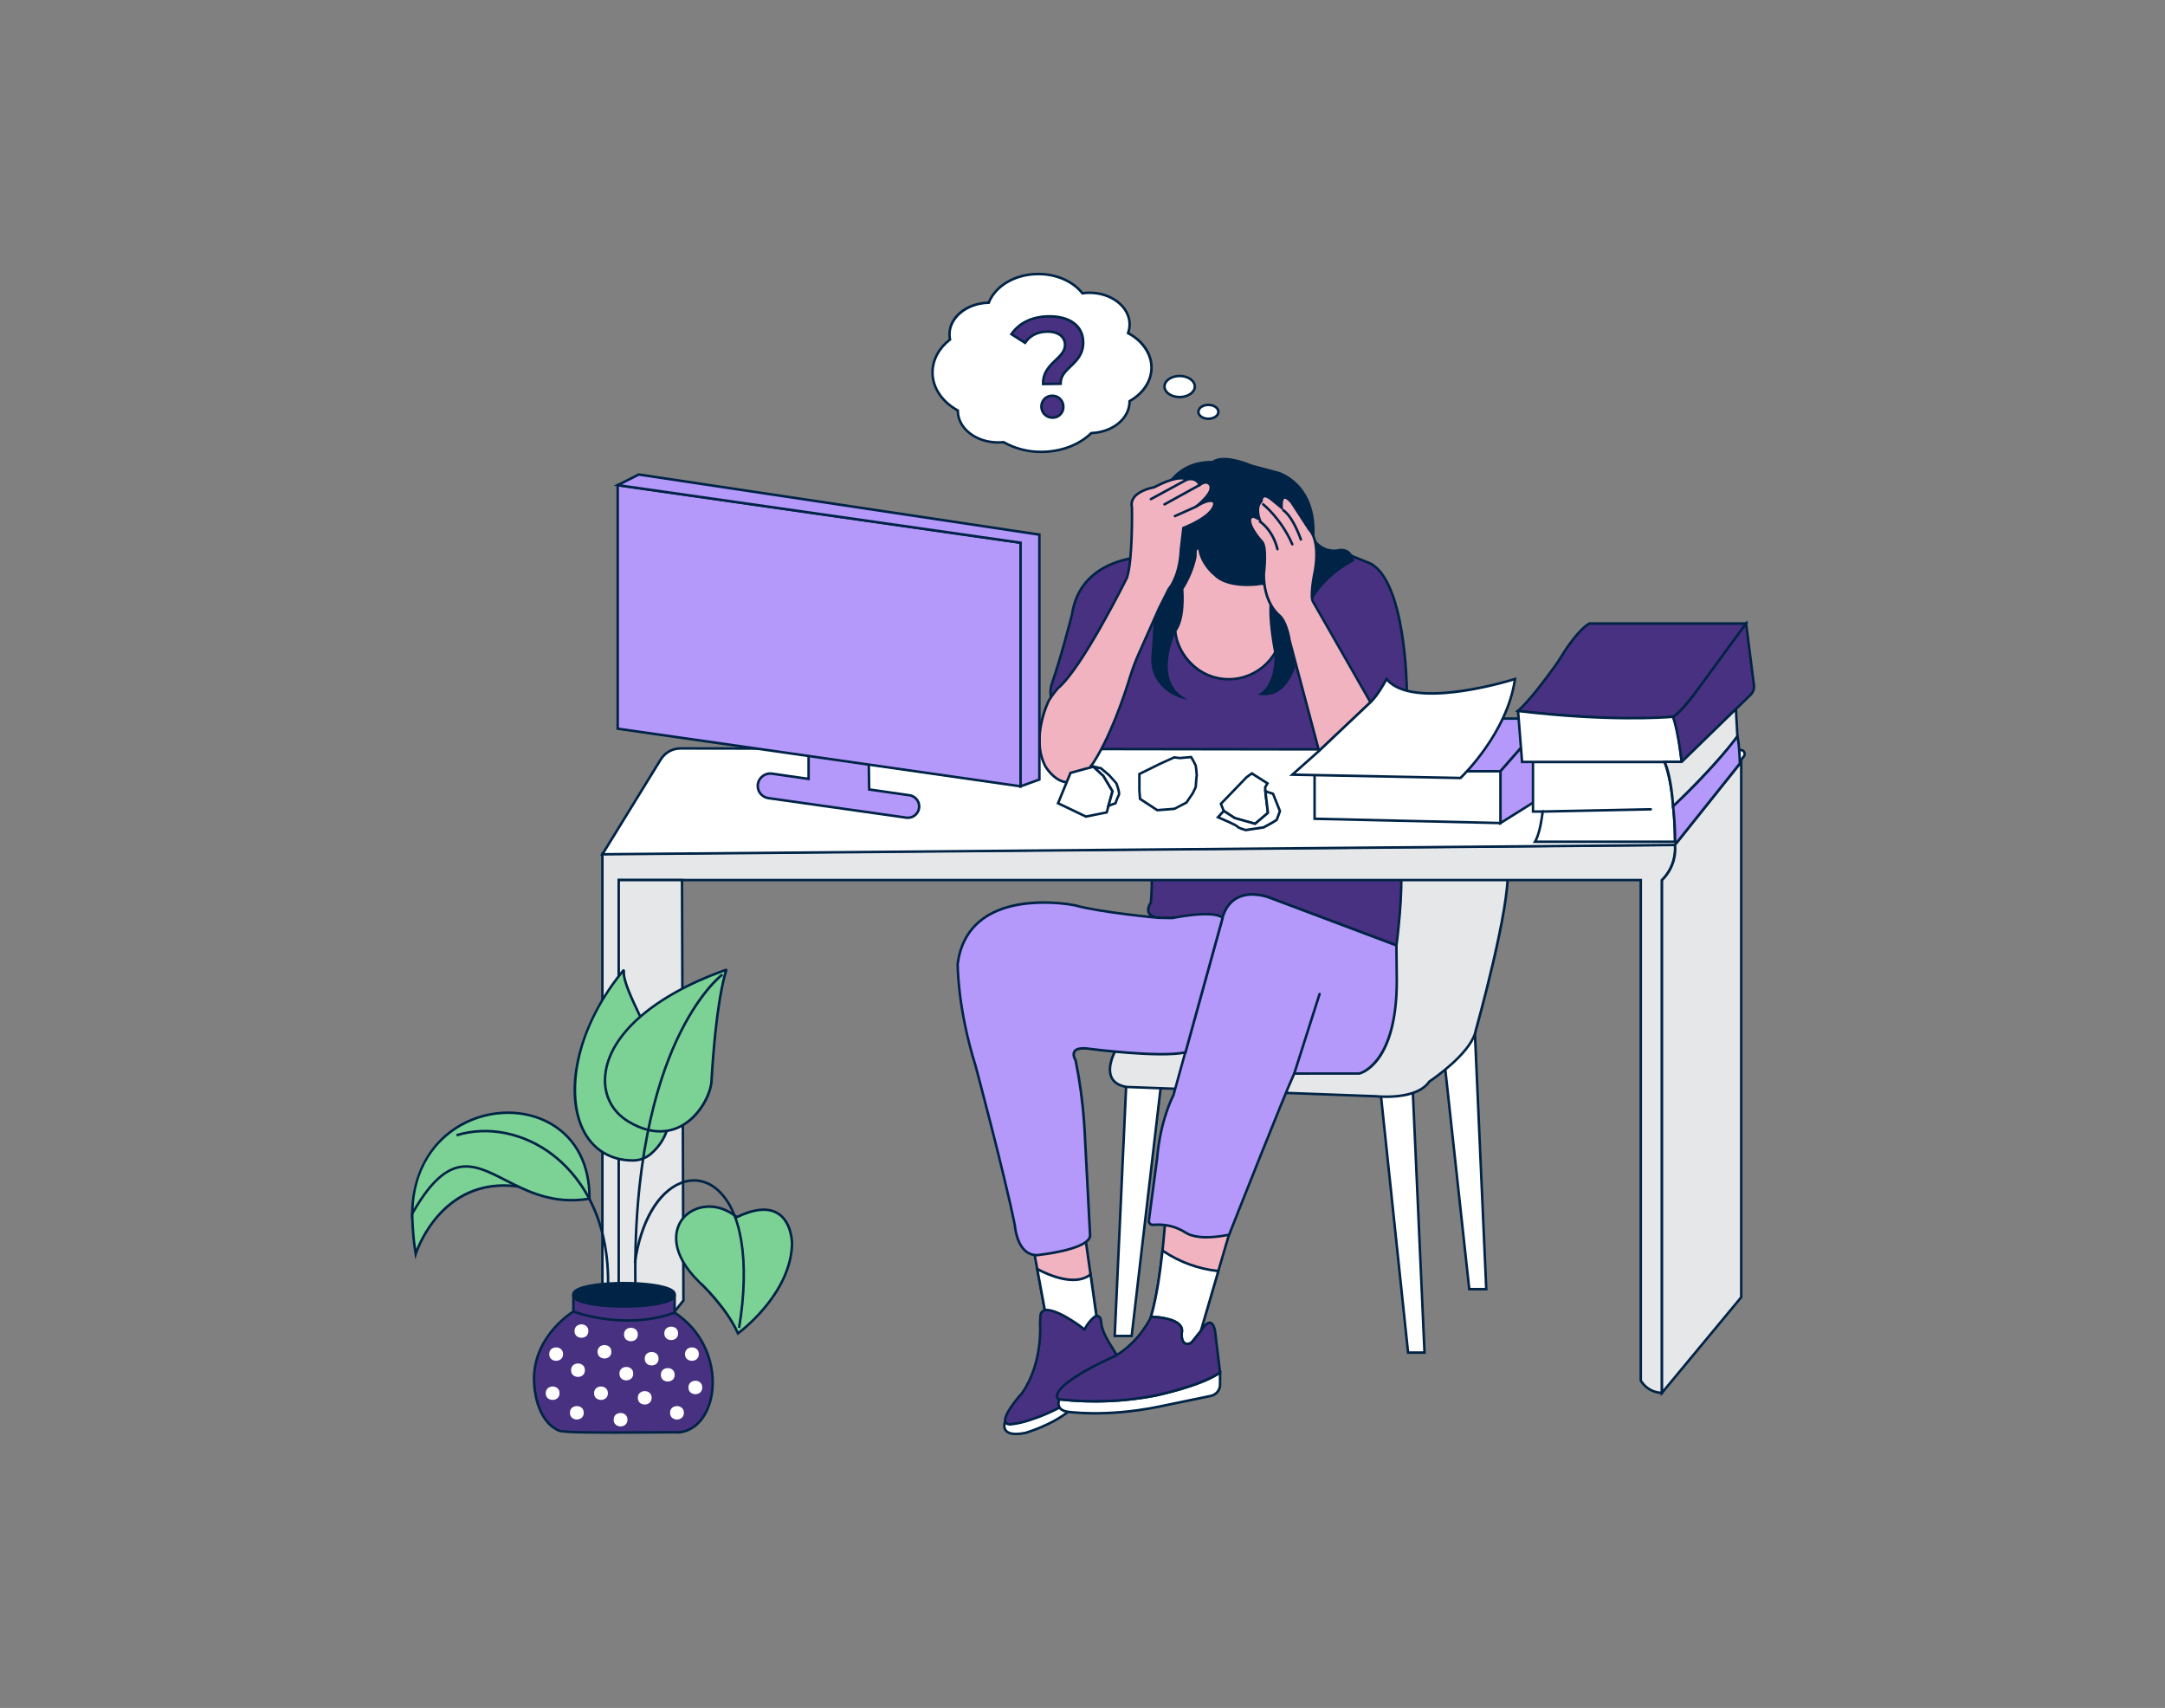 <?xml version="1.0" encoding="UTF-8"?>
<svg xmlns="http://www.w3.org/2000/svg" id="a" width="865.76" height="682.89" viewBox="0 0 865.76 682.89">
  <rect x="0" y="0" width="865.76" height="682.89" fill="#808080" stroke="none"/>
  <g>
    <g>
      <path d="M401.89,568.55s-2.6,6.44,8.09,4.38c0,0,11.24-3.15,18.5-9.59l-5.17-3.06-21.42,8.27Z" fill="#fff"></path>
      <path d="M406.28,573.83c-2.11,0-3.59-.51-4.42-1.52-1.34-1.63-.46-3.85-.43-3.95l.08-.2,21.85-8.43,5.97,3.53-.51,.46c-7.26,6.44-18.58,9.67-18.7,9.7-1.45,.28-2.73,.42-3.84,.42Zm-3.99-4.9c-.15,.49-.43,1.81,.34,2.75,.7,.85,2.54,1.67,7.26,.76,.07-.02,10.65-3.03,17.74-9.02l-4.36-2.58-20.98,8.1Z" fill="#002346"></path>
    </g>
    <g>
      <polygon points="413.57 500.85 417.81 523.83 433.58 536.75 438.44 526.21 433.99 494.69 413.57 500.85" fill="#f2b3c1"></polygon>
      <path d="M433.76,537.55l-16.41-13.45-.03-.18-4.32-23.42,21.41-6.46,4.55,32.24-5.19,11.26Zm-15.5-13.99l15.13,12.39,4.53-9.82-4.35-30.8-19.43,5.86,4.12,22.36Z" fill="#002346"></path>
    </g>
    <g>
      <path d="M414.78,507.38s14.09,8.15,21.31,2.16l2.35,16.64-4.86,10.54-15.77-12.92-3.03-16.42Z" fill="#fff"></path>
      <path d="M433.76,537.52l-16.41-13.45-.03-.18-3.23-17.49,.94,.54c.14,.08,13.88,7.91,20.74,2.21l.69-.57,2.5,17.67-5.19,11.26Zm-15.5-13.99l15.13,12.39,4.53-9.82-2.21-15.65c-6.48,4.42-17.04-.46-20.25-2.13l2.81,15.21Z" fill="#002346"></path>
    </g>
    <g>
      <path d="M448.66,545.12c-15.85,14.13-28.8,20.08-36.64,22.58-2.64,.93-5.39,1.54-8.18,1.81-6.3-.28,4.94-12.59,4.94-12.59,8.49-12.32,7.12-27.84,7.12-27.84l.18-3.09c.06-1.28,1.13-2.28,2.41-2.26,2.9,.08,6.86,2.16,10,4.16,1.8,1.13,3.54,2.35,5.21,3.66,.93-1.92,2.26-3.63,3.9-5,.69-.56,1.71-.45,2.26,.24,.19,.23,.31,.51,.35,.81l.2,1.47c.28,3.43,3.43,8.28,3.43,8.28l4.82,7.77Z" fill="#483181"></path>
      <path d="M403.89,570.01c-1.23-.05-1.98-.47-2.3-1.25-1.3-3.14,5.99-11.25,6.82-12.17,8.24-11.97,7-27.31,6.99-27.46l.18-3.16c.08-1.55,1.35-2.75,2.92-2.73,3.12,.09,7.3,2.35,10.26,4.24,1.63,1.03,3.24,2.14,4.77,3.32,.94-1.77,2.2-3.32,3.75-4.62,.91-.74,2.24-.6,2.97,.31,.25,.3,.4,.67,.45,1.06l.2,1.47c.27,3.29,3.32,8.03,3.35,8.07l5.05,8.14-.31,.28c-15.8,14.08-28.74,20.11-36.82,22.68-2.66,.94-5.46,1.55-8.28,1.83Zm14.56-45.78c-1,0-1.82,.78-1.87,1.79l-.18,3.09c.01,.08,1.29,15.77-7.21,28.09-3.03,3.33-7.48,9.24-6.68,11.17,.06,.15,.25,.59,1.35,.64,2.68-.27,5.39-.87,7.99-1.78,7.95-2.53,20.64-8.44,36.16-22.2l-4.6-7.41c-.13-.19-3.22-4.99-3.5-8.5l-.2-1.44c-.03-.21-.11-.4-.24-.56-.39-.48-1.09-.55-1.56-.17-1.59,1.33-2.86,2.96-3.76,4.83l-.27,.56-.49-.38c-1.65-1.29-3.39-2.51-5.17-3.63-2.86-1.82-6.87-4-9.75-4.08h-.03Z" fill="#002346"></path>
    </g>
    <g>
      <polygon points="563.08 540.81 569.65 540.81 564.89 434.6 552.04 436.33 563.08 540.81" fill="#fff"></polygon>
      <path d="M570.17,541.31h-7.54l-.05-.45-11.09-104.96,13.87-1.87,4.81,107.28Zm-6.64-1h5.6l-4.71-105.14-11.83,1.59,10.94,103.55Z" fill="#002346"></path>
    </g>
    <g>
      <polygon points="587.54 515.44 577.8 426.17 589.81 413.31 594.34 515.44 587.54 515.44" fill="#fff"></polygon>
      <path d="M594.86,515.94h-7.77l-9.81-89.94,12.98-13.9,.05,1.19,4.55,102.65Zm-6.87-1h5.83l-4.46-100.42-11.04,11.82,9.67,88.6Z" fill="#002346"></path>
    </g>
    <g>
      <polygon points="445.77 534.15 452.55 534.15 464.43 432.43 450.49 430.98 445.77 534.15" fill="#fff"></polygon>
      <path d="M452.99,534.65h-7.75l.02-.52,4.74-103.7,14.97,1.56-11.99,102.67Zm-6.7-1h5.81l11.77-100.78-12.91-1.34-4.67,102.12Z" fill="#002346"></path>
    </g>
    <g>
      <path d="M491.44,493.69l-4.25,14.51-7,24-3.3,4.09c-.52,.7-1.36,1.1-2.23,1.06-2.64-.21-2.11-4.41-2.11-4.41,1.42-6.28-12.29-6.43-12.29-6.43,2.23-7.55,3.72-18.25,4.61-26.5,.77-7.07,1.1-12.35,1.1-12.35l8.15-4.43,17.32,10.46Z" fill="#f2b3c1"></path>
      <path d="M474.77,537.85s-.09,0-.13,0c-.74-.06-1.33-.36-1.77-.9-1.14-1.4-.83-3.96-.82-4.07,.23-1.02,.05-1.85-.53-2.59-2.49-3.15-11.18-3.28-11.27-3.28h-.66s.19-.64,.19-.64c2.27-7.68,3.75-18.6,4.59-26.41,.76-6.98,1.09-12.27,1.1-12.33l.02-.28,8.64-4.7,17.89,10.81-11.45,39.05-3.3,4.09c-.58,.78-1.52,1.25-2.51,1.25Zm-13.85-11.82c2.17,.09,9.01,.63,11.39,3.64,.77,.97,1.01,2.11,.73,3.38-.07,.57-.11,2.38,.61,3.27,.26,.33,.61,.5,1.05,.54,.7,.04,1.36-.29,1.79-.86l3.25-4.03,11.11-38.04-16.74-10.11-7.66,4.16c-.08,1.18-.42,6-1.08,12.1-.83,7.64-2.26,18.26-4.45,25.97Z" fill="#002346"></path>
    </g>
    <g>
      <path d="M487.19,508.2l-7,24-3.3,4.09c-.52,.7-1.36,1.1-2.23,1.06-2.64-.21-2.11-4.41-2.11-4.41,1.42-6.28-12.29-6.43-12.29-6.43,2.23-7.55,3.72-18.25,4.61-26.5,6.64,4.55,14.31,7.37,22.32,8.19Z" fill="#fff"></path>
      <path d="M474.77,537.85s-.09,0-.13,0c-.74-.06-1.33-.36-1.77-.9-1.14-1.4-.83-3.96-.82-4.07,.23-1.02,.05-1.85-.53-2.59-2.49-3.15-11.18-3.28-11.27-3.28h-.66s.19-.64,.19-.64c2.27-7.68,3.75-18.6,4.59-26.41l.09-.83,.69,.47c6.55,4.49,14.19,7.29,22.09,8.11l.6,.06-7.26,24.75-3.3,4.09c-.58,.78-1.52,1.25-2.51,1.25Zm-13.85-11.82c2.17,.09,9.01,.63,11.39,3.64,.77,.97,1.01,2.11,.73,3.38-.07,.57-.11,2.38,.61,3.27,.26,.33,.61,.5,1.05,.54,.7,.04,1.36-.29,1.79-.86l3.25-4.03,6.81-23.33c-7.58-.88-14.9-3.54-21.27-7.75-.84,7.57-2.25,17.71-4.36,25.14Z" fill="#002346"></path>
    </g>
    <g>
      <path d="M459.23,222.53s-27.06-.72-30.56,23.26c0,0-4.37,17.09-8.01,27.49-1.28,3.67-.43,7.74,2.21,10.59l15.46,16.7h125.71l-1.47-24.92s-.42-42.92-14.49-50.31l-8.14-3.3-49.25-5.72-16.22-13.53-15.24,19.74Z" fill="#483181"></path>
      <path d="M564.57,301.07h-126.46l-15.6-16.86c-2.77-3-3.66-7.25-2.32-11.09,3.59-10.26,7.95-27.28,7.99-27.45,3.33-22.82,27.99-23.62,30.8-23.63l15.41-19.96,16.5,13.76,49.23,5.73,8.14,3.3c14.22,7.47,14.79,49,14.8,50.77l1.5,25.43Zm-126.02-1h124.96l-1.44-24.39c0-.45-.58-42.73-14.22-49.9l-8.03-3.25-49.33-5.73-15.94-13.29-15.08,19.53h-.25c-.28,0-26.66-.43-30.05,22.82-.05,.22-4.43,17.28-8.03,27.58-1.22,3.49-.42,7.36,2.11,10.08l15.31,16.54Z" fill="#002346"></path>
    </g>
    <g>
      <path d="M590.14,412.04c-.08,.43-.19,.85-.33,1.27-2.92,8.86-17.78,18.8-18.24,19.11h0c-5.21,7.7-21.29,5.89-21.29,5.89l-99.78-3.72c-11.45-1.9-4.64-14.14-4.64-14.14l23.11-58.48-7.48-14.26s67.8-6.91,109.49-6.3c18.21,.26,31.44,2,31.85,6.3,1.35,14.28-12.69,64.33-12.69,64.33Z" fill="#e6e7e8"></path>
      <path d="M554.43,439.01c-2.34,0-4-.18-4.21-.2l-99.74-3.72c-3.25-.53-5.39-1.89-6.42-4.05-2.14-4.44,1.22-10.58,1.37-10.84l23-58.21-7.72-14.71,.74-.07c.68-.07,68.3-6.91,109.55-6.3,21.36,.3,31.94,2.51,32.34,6.75,1.34,14.17-12.05,62.17-12.7,64.49-.09,.44-.2,.88-.34,1.31-2.83,8.6-16.48,18.05-18.36,19.32-3.7,5.35-12.3,6.23-17.5,6.23Zm-92.15-90.87l7.24,13.81-23.19,58.69c-.06,.12-3.28,6.01-1.37,9.98,.89,1.84,2.78,3.01,5.62,3.49l99.72,3.71c.2,.02,15.88,1.69,20.86-5.67l.13-.13c1.57-1.05,15.28-10.46,18.04-18.85,.13-.39,.23-.8,.31-1.21v-.04c.15-.5,14.01-50.12,12.68-64.15-.19-2.02-4.52-5.46-31.36-5.85-38.86-.57-101.22,5.48-108.7,6.22Z" fill="#002346"></path>
    </g>
    <g>
      <path d="M460.23,345.95s.84,4.86,0,14.89c0,0-4.89,6.8,6.36,6.15l22.25,.05s3-13.32,18.81-8.14l50.78,19.1s2.92-21.69,1.62-32.05h-99.82Z" fill="#483181"></path>
      <path d="M558.84,378.69l-51.37-19.32c-5.04-1.65-9.27-1.55-12.55,.31-4.42,2.5-5.59,7.43-5.6,7.48l-.09,.39-22.65-.05c-4.08,.24-6.63-.49-7.55-2.16-1.01-1.85,.34-4.11,.7-4.66,.81-9.74,0-14.58,0-14.63l-.1-.58h100.85l.05,.44c1.29,10.3-1.59,31.96-1.62,32.18l-.08,.62Zm-57.94-21.49c2.11,0,4.42,.41,6.91,1.22l50.21,18.88c.45-3.57,2.62-21.53,1.59-30.86h-98.8c.19,1.57,.61,6.29-.08,14.43v.14s-.09,.11-.09,.11c-.02,.02-1.55,2.2-.72,3.72,.71,1.28,3,1.85,6.64,1.64l21.9,.05c.38-1.29,1.86-5.4,5.97-7.73,1.89-1.07,4.05-1.61,6.47-1.61Z" fill="#002346"></path>
    </g>
    <g>
      <path d="M558.56,392.17c0,33.73-15,37.07-15,37.07h-26c-3.67,7.68-26.05,64.45-26.05,64.45-8.88,1.78-13.68,.87-16.12-.17h0c-.4-.18-.79-.38-1.17-.61-1.94-1.27-4.08-2.19-6.33-2.73-2.23-.5-4.52-.66-6.8-.46-.84,.08-1.59-.53-1.68-1.37-.01-.12,0-.23,0-.35l3.28-24.7c1.34-16,6.54-25.38,6.54-25.38l11.68-42.28,7.9-28.6c4.08-14.11,18.81-8.14,18.81-8.14l50.78,19.1,.15,14.17Z" fill="#b499fa"></path>
      <path d="M482.51,495.2c-3.49,0-5.81-.58-7.31-1.22-.43-.19-.84-.41-1.24-.64-1.9-1.25-3.98-2.15-6.18-2.67-2.17-.49-4.41-.64-6.64-.45-.54,.06-1.06-.1-1.48-.45-.42-.34-.68-.83-.73-1.37-.02-.16-.01-.32,0-.47l3.28-24.7c1.28-15.27,6.14-24.7,6.57-25.5l19.56-70.83c1.19-4.12,3.38-6.98,6.52-8.5,5.8-2.82,12.67-.09,12.96,.03l51.09,19.21,.15,14.52c0,33.74-14.76,37.42-15.39,37.56h-.11s-25.68,.01-25.68,.01c-4,8.6-25.68,63.57-25.9,64.13l-.1,.25-.27,.05c-3.68,.74-6.67,1.02-9.1,1.02Zm-19.5-6.06c1.68,0,3.35,.19,4.99,.55,2.32,.55,4.51,1.5,6.5,2.8,.34,.21,.71,.4,1.1,.57,2.38,1.01,7.01,1.87,15.55,.19,1.64-4.15,22.45-56.88,25.96-64.23l.14-.28h26.25c.91-.25,14.56-4.65,14.56-36.57l-.15-13.82-50.46-18.98c-.08-.03-6.77-2.68-12.16-.06-2.87,1.4-4.88,4.04-5.99,7.87l-19.62,70.98c-.05,.09-5.17,9.49-6.48,25.18l-3.28,24.72c-.01,.08-.01,.15,0,.24,.03,.27,.16,.52,.37,.69,.21,.17,.47,.25,.75,.23,.66-.06,1.31-.08,1.97-.08Z" fill="#002346"></path>
    </g>
    <g>
      <path d="M488.89,367.04l-14.84,53.73c-10.16,2.25-38.16-1.39-38.16-1.39-9.66-1.43-5.77,4.57-5.77,4.57,1.68,8.21,2.81,16.52,3.39,24.88,.25,3.34,.32,5.41,.32,5.41l2.06,39.28c.91,5.86-19.77,8.14-19.77,8.14-1.81,.41-3.7,.09-5.27-.9l-.15-.1c-4.37-3-4.87-10.72-4.87-10.72-4.28-21.14-15.71-63.77-15.71-63.77-7.43-23.77-7.15-40.8-7.15-40.8,1-7.82,4.32-13.22,8.7-16.92,9.46-8,24.06-8,32.18-7.29h0c2.01,.17,4.02,.44,6,.82,10.29,2.89,33.42,5,33.42,5l5.44,.1c18.3-3.51,20.18-.04,20.18-.04Z" fill="#b499fa"></path>
      <path d="M414.56,502.34c-1.38,0-2.76-.39-3.97-1.16l-.16-.11c-4.52-3.11-5.07-10.78-5.09-11.1-4.22-20.82-15.58-63.25-15.69-63.67-7.36-23.55-7.17-40.77-7.17-40.94,.93-7.3,3.92-13.1,8.88-17.29,9.08-7.68,22.71-8.27,32.55-7.41,2.02,.17,4.06,.45,6.05,.83,10.17,2.85,33.14,4.97,33.37,4.99l5.35,.1c18.09-3.46,20.45-.17,20.66,.22l.1,.18-.05,.19-14.92,54.02-.29,.07c-10.13,2.24-37.19-1.23-38.33-1.38-3.95-.59-5.3,.12-5.75,.81-.72,1.12,.45,2.98,.46,3l.07,.17c1.67,8.21,2.82,16.6,3.4,24.94,.25,3.31,.32,5.41,.32,5.43l2.06,39.27c.12,.79-.1,1.6-.69,2.36-3.43,4.48-18.87,6.23-19.53,6.3-.53,.12-1.08,.18-1.62,.18Zm2.95-140.96c-7.99,0-18.35,1.39-25.51,7.45-4.76,4.02-7.63,9.61-8.53,16.6,0,.11-.19,17.18,7.13,40.59,.12,.45,11.49,42.91,15.72,63.82,.01,.14,.55,7.58,4.66,10.41l.14,.1c1.46,.91,3.19,1.21,4.88,.83,.21-.03,15.72-1.78,18.9-5.93,.42-.54,.58-1.08,.49-1.65l-2.06-39.33s-.07-2.11-.32-5.4c-.58-8.28-1.71-16.59-3.36-24.73-.27-.45-1.38-2.48-.41-4,.89-1.38,3.09-1.8,6.72-1.26,.27,.03,27.49,3.53,37.69,1.46l14.68-53.17c-.67-.54-4.3-2.53-19.53,.39h-.05s-5.49-.09-5.49-.09c-.27-.02-23.33-2.15-33.55-5.02-1.92-.36-3.92-.64-5.91-.8-1.8-.16-3.95-.28-6.3-.28Z" fill="#002346"></path>
    </g>
    <g>
      <path d="M240.89,556.91c1.24,.02,2.46-.3,3.54-.91,1.34-.76,2.39-1.94,3-3.35v-200.77h408.7v200.12c.87,1.46,2.1,2.67,3.56,3.53,1.49,.88,3.18,1.35,4.91,1.38v-205c1.42-1.41,2.59-3.06,3.47-4.86,1.38-2.88,1.99-6.08,1.75-9.27l-428.93,3.6v215.53Z" fill="#e6e7e8"></path>
      <path d="M665.1,557.42h-.51c-1.81-.04-3.59-.54-5.16-1.46-1.53-.9-2.82-2.18-3.74-3.7l-.07-.12v-199.76H247.93v200.37l-.04,.1c-.65,1.5-1.79,2.77-3.21,3.58-1.16,.66-2.49,.95-3.79,.98h-.49v-216.53h.5s429.4-3.61,429.4-3.61l.04,.47c.24,3.27-.38,6.56-1.8,9.52-.87,1.8-2.02,3.43-3.42,4.85v205.3ZM241.39,341.88v214.52c.98-.06,1.94-.35,2.79-.83,1.2-.69,2.18-1.76,2.75-3.02v-201.17h409.7v200.48c.82,1.33,1.97,2.45,3.31,3.24,1.27,.74,2.69,1.19,4.16,1.29v-204.69l.15-.15c1.38-1.38,2.52-2.97,3.37-4.72,1.28-2.66,1.87-5.6,1.73-8.55l-427.96,3.59Z" fill="#002346"></path>
    </g>
    <g>
      <path d="M697.31,302.47l-27.49,35.38-99.27,.86-16.09,.14-313.57,2.71,23.3-37.86c1.71-2.77,4.69-4.46,7.88-4.45l424,.63c.85-.03,1.56,.65,1.59,1.53,.01,.39-.11,.77-.35,1.06Z" fill="#fff"></path>
      <path d="M239.99,342.07l23.77-38.63c1.81-2.94,4.92-4.69,8.3-4.69h0l424,.63c.5-.03,1.03,.17,1.43,.54,.41,.38,.64,.9,.66,1.47,.02,.51-.15,1-.46,1.39l-27.64,35.57h-.24s-115.36,1.01-115.36,1.01l-314.47,2.71Zm32.08-42.32c-3.04,0-5.82,1.58-7.45,4.22l-22.83,37.09,312.67-2.7,115.12-1.01,27.35-35.2c.17-.21,.25-.46,.24-.73,0-.3-.13-.57-.35-.77-.2-.19-.43-.29-.73-.28l-424.02-.63h0Z" fill="#002346"></path>
    </g>
    <g>
      <rect x="469.85" y="209.57" width="43" height="62" rx="21.5" ry="21.5" fill="#f2b3c1"></rect>
      <path d="M491.35,272.07c-12.13,0-22-9.87-22-22v-19c0-12.13,9.87-22,22-22s22,9.87,22,22v19c0,12.13-9.87,22-22,22Zm0-62c-11.58,0-21,9.42-21,21v19c0,11.58,9.42,21,21,21s21-9.42,21-21v-19c0-11.58-9.42-21-21-21Z" fill="#002346"></path>
    </g>
    <g>
      <path d="M472.22,278.59s-13.27-3.79-11.13-18l.94-14.69s-11.37-61.84,23-61.13c0,0,3.08-3.56,15.4,1.42l10.66,2.84s15.64,4.27,14,26.3c1.99,3.51,5.97,5.41,9.95,4.74,0,0,4.74-1.42,5.93,4,0,0-18,8.29-20.62,26.78,0,0-.71,28.19-15.87,26.53,0,0,5.92-3.31,5.68-15.63,0,0-2.84-13.75-1.89-21.09,0,0,1.18-8.77-5.21-7.11,0,0-12.09,1.66-17.3-3.79,0,0-5.45-4.27-6.16-10.66,0,0-1.69-.19-1.56,1.76,.06,.72,.03,1.45-.1,2.17-1.01,4.4-2.78,8.6-5.21,12.41,0,0,1.18,12.33-3.08,17.06-.03,.02-8.56,18.27,2.57,26.09Z" fill="#002346"></path>
      <path d="M474.93,279.89l-2.85-.81c-.14-.04-13.67-4.08-11.49-18.55l.93-14.59c-.41-2.28-6.74-38.66,6.75-54.52,4.11-4.83,9.68-7.24,16.57-7.14,.85-.71,4.73-3.01,15.78,1.46l10.6,2.82c.16,.04,15.95,4.61,14.38,26.67,1.91,3.24,5.65,4.99,9.36,4.36,.03-.01,2.12-.62,3.99,.49,1.26,.74,2.1,2.05,2.51,3.9l.09,.39-.37,.17c-.18,.08-17.78,8.4-20.33,26.4-.01,.66-.53,17.71-8.19,24.4-2.33,2.04-5.1,2.9-8.23,2.56l-1.55-.17,1.37-.76c.05-.03,5.65-3.36,5.42-15.18-.11-.47-2.84-13.83-1.89-21.16,0-.05,.56-4.42-1.34-6.1-.76-.67-1.85-.82-3.25-.46-.56,.08-12.46,1.64-17.79-3.93-.17-.13-5.31-4.22-6.23-10.47-.13,.03-.26,.09-.37,.2-.2,.2-.29,.53-.26,1,.06,.76,.03,1.54-.11,2.29-1.02,4.44-2.77,8.62-5.19,12.45,.13,1.58,.9,12.6-3.17,17.22-.47,1.02-8.07,18.01,2.44,25.4l2.43,1.7Zm29.62-47.05c1,0,1.86,.3,2.54,.91,2.3,2.04,1.69,6.78,1.67,6.98-.93,7.17,1.86,20.79,1.88,20.92,.19,9.33-3.03,13.64-4.8,15.3,2.31-.03,4.37-.82,6.15-2.38,7.33-6.4,7.85-23.56,7.85-23.73,2.42-17.11,17.93-25.71,20.54-27.04-.37-1.36-1.02-2.32-1.94-2.87-1.5-.88-3.25-.38-3.27-.38-4.24,.71-8.44-1.29-10.53-4.97l-.08-.13v-.15c1.6-21.34-13-25.61-13.62-25.78l-10.66-2.84c-11.77-4.75-14.87-1.6-14.9-1.57l-.15,.17h-.23c-6.65-.14-12.04,2.15-15.98,6.79-13.33,15.67-6.58,53.38-6.51,53.76v.06s-.93,14.75-.93,14.75c-1.43,9.53,4.31,14.26,7.96,16.25-2.36-2.67-3.56-6.25-3.55-10.67,0-6.54,2.77-13.16,3.3-14.02l-.02-.02c4.06-4.51,2.96-16.56,2.95-16.68l-.02-.17,.09-.15c2.41-3.77,4.14-7.89,5.14-12.25,.12-.65,.15-1.33,.09-2.02-.05-.79,.14-1.39,.57-1.8,.61-.59,1.45-.51,1.55-.5l.4,.04,.04,.4c.68,6.11,5.92,10.28,5.97,10.32,5.03,5.26,16.81,3.71,16.92,3.69,.55-.15,1.08-.22,1.57-.22Z" fill="#002346"></path>
    </g>
    <g>
      <path d="M527.46,300.25l-11.74-44.1s-1.13-7.83-4.39-10.33c0,0-6.09-4.76-5.93-16.43,0,0,1.3-10.67-.71-12.77,0,0-5.13-5.47-4.87-8.9,.11-.74,.8-1.26,1.54-1.15,.16,.02,.32,.08,.46,.15l1.88,.93s-1.91-5,.76-7.26c0,0-.19-3.83,3.64-1l4.42,3.63s-.79-7.64,4-2.1l7.07,10.89s4.3,3.57,2.3,16.05c0,0-2.29,10.73-.76,12.82l22.93,40.12-20.6,19.45Z" fill="#f2b3c1"></path>
      <path d="M527.19,301.19l-11.96-44.91c-.02-.13-1.15-7.72-4.21-10.06-.26-.2-6.29-5.05-6.13-16.83,.36-2.96,.94-10.84-.57-12.42-.22-.23-5.28-5.68-5.01-9.28,.07-.52,.33-.96,.73-1.26,.4-.3,.88-.42,1.38-.35,.22,.03,.43,.1,.63,.21l.83,.41c-.41-1.65-.83-4.71,1.07-6.52,.02-.52,.15-1.66,1.04-2.13,.83-.44,1.94-.13,3.4,.95l3.57,2.93c0-1.22,.19-2.94,1.25-3.4,.94-.41,2.11,.25,3.68,2.08l7.08,10.89c.56,.52,4.32,4.52,2.41,16.46-.87,4.09-1.87,11.05-.85,12.45l23.16,40.51-21.5,20.3Zm-26.03-94.14c-.18,0-.36,.06-.51,.17-.18,.14-.3,.34-.33,.57-.24,3.14,4.69,8.43,4.74,8.49,2.11,2.2,.98,12.06,.84,13.17-.15,11.2,5.68,15.93,5.74,15.98,3.38,2.59,4.53,10.32,4.58,10.65l11.51,43.23,19.7-18.6-22.74-39.78c-1.58-2.16,.47-12.05,.71-13.17,1.93-12.03-2.09-15.53-2.13-15.56l-.1-.11-7.07-10.89c-1.66-1.91-2.33-1.83-2.49-1.76-.6,.26-.73,2.22-.59,3.54l.12,1.21-5.36-4.4c-1.04-.76-1.88-1.08-2.31-.86-.46,.24-.52,1.15-.51,1.45v.25s-.18,.16-.18,.16c-2.37,2-.63,6.65-.62,6.7l.45,1.19-3.02-1.5c-.11-.06-.21-.09-.31-.11-.04,0-.08,0-.12,0Z" fill="#002346"></path>
    </g>
    <g>
      <path d="M485.63,200.97c.17,5.41-12.4,10.13-12.4,10.13l-1,8.56c-.08,2.31-.37,4.6-.89,6.85-.45,2.02-1.12,3.97-2,5.84h0c-.53,1.14-1.21,2.21-2,3.19l-3.85,7.69-8.17,18.29c-1.31,2.93-2.44,5.93-3.38,9-2.43,7.95-8.23,25.17-15.69,35.91-9.07,13.05-16.7,2.32-18,.31-.13-.2-.19-.31-.19-.31-6.11-11.52,1.36-26.3,1.36-26.3,1.09-1.77,2.33-3.44,3.71-5,9.61-8,27.53-44.14,27.53-44.14,2.38-7.28,2-28.17,2-28.17-1.4-6.29,8.9-8,8.9-8,10.66-5.59,12.93-3,12.93-3,4-1.23,5.24,2.09,5.24,2.09,3.14-2.27,4.19,0,4.19,0,1.65,3-4.95,8.12-5.69,8.69,6.53-4.06,7.4-1.63,7.4-1.63Z" fill="#f2b3c1"></path>
      <path d="M427.11,313.3s-.08,0-.12,0c-4.78-.08-8.22-4.83-9.16-6.28-.14-.22-.21-.34-.21-.34-6.16-11.62,1.04-26.15,1.35-26.77,1.12-1.83,2.39-3.53,3.78-5.11,9.47-7.89,27.28-43.67,27.46-44.03,2.25-6.88,1.97-26.76,1.95-27.89-.32-1.48-.06-2.85,.76-4.06,2.19-3.25,7.71-4.34,8.48-4.48,9.14-4.78,12.33-3.67,13.21-3.07,3.16-.85,4.72,.95,5.31,1.92,1.1-.69,2.09-.92,2.95-.7,1.07,.28,1.5,1.18,1.51,1.22,1.08,1.96-.78,4.58-2.77,6.59,1.45-.56,2.61-.69,3.46-.39,.79,.28,1.02,.84,1.04,.9l.03,.15c.17,5.29-10.49,9.74-12.44,10.5l-.96,8.26c-.07,2.29-.38,4.63-.9,6.9-.45,2.04-1.14,4.04-2.04,5.94-.54,1.16-1.22,2.25-2.03,3.25l-3.83,7.64-8.16,18.27c-1.29,2.9-2.42,5.91-3.36,8.94-2.19,7.17-8.12,25.05-15.76,36.05-3.04,4.37-6.25,6.58-9.55,6.58Zm45.12-121.57c-1.74,0-4.92,.65-10.44,3.54l-.15,.05c-.06,0-5.83,1-7.9,4.06-.68,1.01-.87,2.1-.6,3.33v.1c.03,.86,.37,21.06-2.01,28.33-.76,1.55-18.1,36.39-27.69,44.37-1.3,1.48-2.53,3.14-3.6,4.88-.05,.11-7.26,14.65-1.34,25.8,0,0,.06,.1,.17,.27,.87,1.35,4.05,5.76,8.34,5.83,3.03,.08,5.96-2.02,8.83-6.15,7.56-10.88,13.44-28.64,15.62-35.77,.95-3.08,2.09-6.12,3.4-9.06l8.17-18.29,3.92-7.8c.77-.95,1.42-1.98,1.93-3.09,.87-1.83,1.53-3.76,1.96-5.74,.51-2.22,.8-4.49,.88-6.76l1.04-8.9,.29-.11c.12-.05,12.04-4.58,12.08-9.53-.06-.07-.19-.2-.46-.28-.67-.2-2.36-.18-6.18,2.2l-.57-.82c2.61-2,6.71-5.96,5.56-8.05-.02-.05-.28-.55-.89-.71-.66-.17-1.55,.13-2.57,.87l-.53,.38-.23-.62c-.04-.12-1.14-2.86-4.62-1.79l-.31,.1-.21-.24s-.47-.43-1.88-.43Z" fill="#002346"></path>
    </g>
    <g>
      <path d="M487.89,548.75v4.86c0,2.18-1.53,4.06-3.66,4.51-3.33,.7-9.55,2-20.93,4.32l-.65,.13c-21.24,4.23-36,1.85-36,1.85-4.87-.93-3.05-4.93-3.05-4.93,12.74,1.43,25.62,.94,38.21-1.46,0,0,18.43-3.83,26.08-9.28Z" fill="#fff"></path>
      <path d="M437.84,565.58c-7.01,0-11.19-.65-11.27-.66-1.71-.33-2.86-1.04-3.42-2.14-.84-1.62-.04-3.42,0-3.49l.15-.33,.36,.04c12.7,1.43,25.51,.94,38.06-1.45,.18-.04,18.41-3.87,25.88-9.2l.79-.56v5.83c0,2.4-1.71,4.5-4.06,5-3.33,.7-9.55,2-20.93,4.32l-.65,.13c-9.99,1.99-18.6,2.51-24.91,2.51Zm-13.9-5.54c-.15,.5-.33,1.46,.1,2.29,.42,.8,1.33,1.34,2.7,1.6,.13,.02,14.91,2.31,35.81-1.85l.65-.13c11.38-2.32,17.59-3.62,20.92-4.32,1.89-.4,3.26-2.09,3.26-4.02v-3.92c-8.02,5.16-24.75,8.68-25.48,8.83-12.53,2.39-25.3,2.9-37.97,1.51Z" fill="#002346"></path>
    </g>
    <g>
      <path d="M664.6,556.91l31.7-38.23v-214l-26.48,33.1c.47,5.25-1.45,10.44-5.22,14.13v205Z" fill="#e6e7e8"></path>
      <path d="M664.1,558.3v-206.6l.15-.15c3.68-3.6,5.53-8.6,5.07-13.73l-.02-.2,.12-.16,27.37-34.21v215.61l-.12,.14-32.58,39.3Zm1-206.18v203.4l30.7-37.02v-212.39l-25.46,31.83c.41,5.29-1.49,10.43-5.24,14.18Z" fill="#002346"></path>
    </g>
    <g>
      <polygon points="247.42 351.88 272.73 351.88 273.3 519.94 247.42 552.65 247.42 351.88" fill="#e6e7e8"></polygon>
      <path d="M246.92,554.09v-202.71h26.31v.5s.57,168.24,.57,168.24l-.11,.14-26.77,33.84Zm1-201.71v198.83l24.88-31.45-.57-167.39h-24.31Z" fill="#002346"></path>
    </g>
    <g>
      <path d="M323.35,297.8v13.63l-14.69-2.11c-2.74-.36-5.25,1.57-5.61,4.31-.03,.2-.04,.39-.04,.59h0c0,2.46,1.81,4.55,4.25,4.89l55.16,7.81c2.47,.35,4.76-1.36,5.11-3.83,.03-.21,.05-.43,.05-.65h0c0-2.25-1.65-4.17-3.88-4.48l-16.12-2.31-.28-17.85h-23.95Z" fill="#b499fa"></path>
      <path d="M363.06,327.47c-.24,0-.47-.02-.71-.05l-55.16-7.81c-2.67-.38-4.68-2.69-4.68-5.39,0-.22,.02-.44,.05-.66,.4-3.01,3.16-5.12,6.17-4.74l14.12,2.03v-13.55h24.94l.28,17.92,15.7,2.25c2.46,.35,4.32,2.49,4.31,4.98,0,.24-.02,.48-.05,.71-.36,2.5-2.51,4.31-4.97,4.31Zm-55.06-17.69c-2.22,0-4.16,1.65-4.46,3.92-.02,.18-.04,.35-.04,.53,0,2.19,1.64,4.08,3.82,4.39l55.16,7.81c1.07,.15,2.12-.12,2.98-.76,.86-.64,1.42-1.58,1.57-2.65,.03-.19,.04-.38,.04-.57,0-1.99-1.48-3.71-3.45-3.99l-16.54-2.37-.28-17.79h-22.96v13.71l-15.26-2.19c-.2-.03-.39-.04-.59-.04Z" fill="#002346"></path>
    </g>
    <g>
      <polygon points="525.69 308.39 600.01 308.39 618.47 287.31 580.23 287.31 525.69 308.39" fill="#b499fa"></polygon>
      <path d="M600.24,308.89h-77.23l57.22-22.08h39.34l-19.34,22.08Zm-71.87-1h71.41l17.58-20.08h-37.04l-51.95,20.08Z" fill="#002346"></path>
    </g>
    <g>
      <polygon points="600.01 308.39 600.01 329.08 615.08 319.65 616.92 302.08 608.22 299.02 600.01 308.39" fill="#b499fa"></polygon>
      <path d="M599.51,329.98v-21.78l8.56-9.76,9.39,3.3-1.91,18.21-16.04,10.04Zm1-21.4v19.6l14.1-8.82,1.77-16.93-8.01-2.82-7.86,8.97Z" fill="#002346"></path>
    </g>
    <g>
      <polygon points="525.69 308.39 525.69 327.37 600.01 329.08 600.01 308.39 525.69 308.39" fill="#fff"></polygon>
      <path d="M600.51,329.59l-75.32-1.73v-19.97h75.32v21.7Zm-74.32-2.71l73.32,1.69v-19.68h-73.32v17.99Z" fill="#002346"></path>
    </g>
    <g>
      <polygon points="247.01 193.98 247.01 291.35 408.12 314.4 408.12 216.99 247.01 193.98" fill="#b499fa"></polygon>
      <path d="M408.62,314.98l-.57-.08-161.54-23.11v-98.38l.57,.08,161.54,23.07v98.42Zm-161.11-24.06l160.11,22.91v-96.4l-160.11-22.87v96.36Z" fill="#002346"></path>
    </g>
    <g>
      <polygon points="255.43 189.73 247.01 193.98 408.12 216.99 408.12 314.4 415.63 311.68 415.63 213.77 255.43 189.73" fill="#b499fa"></polygon>
      <path d="M407.62,315.11v-97.69l-162.25-23.17,9.98-5.04,.16,.02,160.63,24.1v98.69l-8.51,3.08Zm-158.97-121.4l159.97,22.85v97.13l6.51-2.36v-97.13l-159.62-23.95-6.86,3.46Z" fill="#002346"></path>
    </g>
    <g>
      <path d="M487.89,548.75c-7.65,5.45-26.1,9.28-26.1,9.28-12.59,2.4-25.47,2.89-38.21,1.46-.31-.04-.58-.24-.71-.53-2.44-5.63,22.9-16.71,22.9-16.71,10-5.68,14.53-15.74,14.53-15.74,0,0,13.71,.15,12.29,6.43,0,0-.53,4.2,2.11,4.41,.87,.04,1.7-.36,2.23-1.05l3.23-4.07c4.79-7.71,5.76,.16,5.76,.16l1.97,16.36Z" fill="#483181"></path>
      <path d="M437.86,560.79c-4.78,0-9.57-.27-14.34-.8-.5-.07-.91-.37-1.11-.82-2.57-5.92,20.51-16.22,23.16-17.37,9.69-5.5,14.23-15.39,14.27-15.49l.13-.3h.33c.38,0,9.26,.14,12.04,3.67,.77,.97,1.01,2.11,.73,3.38-.07,.57-.11,2.38,.61,3.27,.26,.33,.61,.5,1.05,.54,.69,.02,1.37-.29,1.79-.85l3.24-4.08c1.64-2.64,3.07-3.81,4.35-3.54,1.81,.4,2.25,3.58,2.3,3.94l2.01,16.66-.24,.17c-7.65,5.45-25.53,9.21-26.29,9.36-7.94,1.51-15.98,2.27-24.03,2.27Zm22.74-33.77c-.86,1.74-5.54,10.53-14.59,15.67-9.67,4.23-24.32,12.31-22.69,16.08,.06,.13,.18,.21,.32,.23,12.69,1.43,25.49,.94,38.05-1.46,.17-.04,18.04-3.79,25.66-9.03l-1.93-16.06c-.09-.73-.57-2.88-1.52-3.09-.37-.07-1.41,.07-3.32,3.13l-3.26,4.12c-.62,.82-1.6,1.26-2.64,1.24-.74-.06-1.32-.36-1.76-.9-1.14-1.4-.83-3.96-.82-4.07,.23-1.02,.05-1.85-.53-2.59-2.21-2.8-9.36-3.22-10.96-3.27Z" fill="#002346"></path>
    </g>
    <g>
      <path d="M516.79,309.73l67.23,1.33s18.7-17.5,21.81-39.58c0,0-40.86,12.95-51.37,0,0,0-3.21,6.27-6.44,9.32l-20.56,19.45-10.67,9.48Z" fill="#fff"></path>
      <path d="M584.21,311.57l-68.71-1.36,11.62-10.33,20.55-19.44c3.13-2.96,6.31-9.12,6.34-9.18l.35-.68,.48,.6c10.17,12.54,50.43-.03,50.83-.16l.76-.24-.11,.79c-3.1,22-21.78,39.7-21.96,39.88l-.15,.14Zm-66.14-2.31l65.75,1.3c1.73-1.67,18.18-18.1,21.4-38.36-5.74,1.74-40.11,11.52-50.66,.17-.92,1.7-3.52,6.28-6.2,8.8l-20.56,19.45-9.73,8.64Z" fill="#002346"></path>
    </g>
    <g>
      <path d="M613.03,304.65v19.83h3.86s-.82,8.39-3.08,12.08h56s.11-21-4.19-31.91h-52.59Z" fill="#fff"></path>
      <path d="M670.31,337.06h-57.39l.47-.76c1.85-3.01,2.72-9.41,2.95-11.32h-3.8v-20.83h53.43l.12,.32c4.29,10.87,4.23,31.23,4.22,32.1v.5Zm-55.66-1h54.65c-.02-3.21-.3-21.07-4.03-30.91h-51.75v18.83h3.91l-.05,.55c-.03,.33-.76,7.54-2.73,11.53Z" fill="#002346"></path>
    </g>
    <g>
      <path d="M607.05,284.26s41.27,4.84,62,2.32c0,0,3-.71,17.31-20.84l11.88-16.46h-62.6s-4.26,1.81-11.35,13.31c-.81,1.33-1.66,2.61-2.55,3.83-3.07,4.28-9.85,13.45-14.69,17.84Z" fill="#483181"></path>
      <path d="M654.2,287.8c-20.99,0-46.88-3-47.21-3.04l-1.09-.13,.81-.74c4.68-4.25,11.17-12.95,14.62-17.76,.89-1.21,1.74-2.49,2.53-3.8,7.09-11.51,11.4-13.43,11.58-13.51l.2-.04h63.58l-12.45,17.25c-14.01,19.71-17.27,20.96-17.6,21.03-4.28,.52-9.46,.73-14.97,.73Zm-46.02-3.91c6.63,.73,42.23,4.46,60.81,2.2,.04-.03,3.29-1.4,16.96-20.63l11.31-15.67h-61.51c-.61,.32-4.68,2.76-11.04,13.07-.8,1.33-1.67,2.63-2.57,3.86-3.28,4.57-9.3,12.66-13.96,17.17Z" fill="#002346"></path>
    </g>
    <g>
      <path d="M607.05,284.26l1.61,20.39h63.82s-1.21-13.33-3.42-18.07c0,0-23.55,2.31-62.01-2.32Z" fill="#fff"></path>
      <path d="M673.03,305.15h-64.83l-1.7-21.46,.61,.07c37.95,4.57,61.67,2.34,61.9,2.32l.35-.03,.15,.32c2.22,4.76,3.42,17.69,3.46,18.24l.05,.54Zm-63.91-1h62.81c-.25-2.48-1.37-12.76-3.18-17.04-3.1,.26-25.96,1.91-61.15-2.28l1.53,19.32Z" fill="#002346"></path>
    </g>
    <g>
      <path d="M698.25,249.28l3.14,24.72c.18,1.39-.31,2.78-1.31,3.76l-27.6,26.89s-1.21-11.32-3.42-18.07c0,0,2.34-1,7.66-7.94l21.53-29.36Z" fill="#483181"></path>
      <path d="M672.09,305.73l-.11-1.02c-.01-.11-1.23-11.35-3.4-17.97l-.14-.44,.42-.18s2.35-1.12,7.46-7.78l22.26-30.36,3.3,25.96c.2,1.54-.35,3.1-1.46,4.18l-28.34,27.61Zm-2.43-18.91c1.74,5.55,2.85,13.9,3.2,16.77l26.87-26.18c.89-.86,1.32-2.11,1.16-3.34l-2.98-23.48-20.79,28.35c-4.18,5.45-6.57,7.31-7.46,7.88Z" fill="#002346"></path>
    </g>
    <g>
      <path d="M669.06,322.43s17.31-16.41,25.71-28l-.6-10.94-21.69,21.13h-6.8s2.59,5.31,3.38,17.81Z" fill="#e6e7e8"></path>
      <path d="M668.63,323.53l-.07-1.07c-.77-12.26-3.3-17.57-3.33-17.62l-.35-.72h7.4l22.33-21.76,.67,12.21-.1,.14c-8.33,11.5-25.6,27.91-25.77,28.07l-.78,.73Zm-2.19-18.41c.69,1.77,2.36,6.85,3.05,16.21,3.43-3.31,17.47-17.03,24.78-27.05l-.53-9.66-21.05,20.5h-6.25Z" fill="#002346"></path>
    </g>
    <g>
      <path d="M669.06,322.43c.53,4.69,.8,9.41,.81,14.13h.9l25-31.33s-.22-8-1-10.77c0,0-8.27,11.56-25.71,27.97Z" fill="#b499fa"></path>
      <path d="M671.01,337.06h-1.64v-.5c0-4.69-.28-9.42-.81-14.07l-.03-.25,.18-.17c17.2-16.18,25.56-27.78,25.65-27.9l.61-.85,.28,1c.79,2.8,1.01,10.56,1.02,10.89v.18s-.11,.14-.11,.14l-25.15,31.52Zm-.64-1h.16l24.73-31c-.03-1.06-.23-6.48-.75-9.43-2.28,3-10.49,13.37-24.93,26.99,.5,4.45,.76,8.96,.78,13.44Z" fill="#002346"></path>
    </g>
    <g>
      <polygon points="441.25 310.18 437.25 306.52 428.1 309.01 423.11 321.16 434.26 326.49 442.58 324.82 444.91 316.33 441.25 310.18" fill="#fff"></polygon>
      <path d="M434.19,327.02l-11.73-5.61,5.26-12.82,9.65-2.63,4.29,3.96,3.77,6.33-2.47,8.99-8.79,1.76Zm-10.44-6.1l10.57,5.05,7.85-1.58,2.19-7.99-3.51-5.9-3.74-3.42-8.65,2.35-4.72,11.49Z" fill="#002346"></path>
    </g>
    <g>
      <path d="M437.25,306.51l3,.67,3.34,2.83,2.83,3.16s1.5,4,1,4.67c-.55,1.07-1,2.18-1.34,3.33l-2.83,1,1.64-5.79-3.67-6.16-3.97-3.71Z" fill="#fff"></path>
      <path d="M442.51,322.96l1.84-6.51-3.52-5.92-5.26-4.91,4.91,1.1,3.43,2.91,2.97,3.37c.73,1.94,1.48,4.41,.93,5.14-.49,.97-.93,2.06-1.26,3.17l-.07,.24-3.98,1.41Zm-3.57-15.57l2.72,2.57,3.78,6.34-1.44,5.07,1.68-.59c.34-1.09,.78-2.15,1.3-3.17,.17-.41-.29-2.29-.99-4.18l-2.77-3.09-3.2-2.7-1.09-.24Z" fill="#002346"></path>
    </g>
    <g>
      <path d="M463.72,305.47l-8.09,4v6.63c0,.39,.26,3.33,.26,3.33l6.89,4.51,6.89-.54,4.78-2.52,2.52-3.7,1.19-2.52s.26-4.25,.4-4.67c-.07-1.29-.2-2.57-.4-3.84-.53-1.19-1.15-2.35-1.85-3.45l-4.51,.4-2.25-.27-5.83,2.64Z" fill="#fff"></path>
      <path d="M462.65,324.45l-7.24-4.74-.02-.24c-.03-.3-.26-2.97-.26-3.37v-6.94l8.38-4.14,5.96-2.7,2.34,.28,4.76-.42,.16,.26c.71,1.12,1.34,2.3,1.89,3.51l.04,.13c.2,1.28,.33,2.59,.4,3.89v.09s-.02,.09-.02,.09c-.08,.28-.25,2.53-.38,4.54l-.05,.18-1.19,2.52-2.63,3.87-5.08,2.63-7.06,.55Zm-6.28-5.31l6.54,4.28,6.62-.52,4.58-2.41,2.45-3.6,1.11-2.36c.08-1.26,.25-3.9,.39-4.59-.07-1.22-.2-2.45-.38-3.66-.47-1.06-1.02-2.09-1.63-3.07l-4.26,.38-2.16-.26-5.7,2.58-7.8,3.86v6.32c0,.25,.13,1.88,.24,3.04Z" fill="#002346"></path>
    </g>
    <g>
      <polygon points="498.5 310.75 488.23 321.4 489.37 324.26 493.75 327.11 501.93 329.39 507.06 325.01 506.11 317.6 505.92 314.75 506.87 313.23 500.6 309.23 498.5 310.75" fill="#fff"></polygon>
      <path d="M502.05,329.94l-8.57-2.41-4.51-2.94-1.32-3.31,10.56-10.94,2.38-1.72,6.97,4.45-1.13,1.8,.18,2.69,.98,7.65-5.54,4.73Zm-8.09-3.29l7.85,2.19,4.72-4.03-.92-7.14-.2-3.04,.77-1.24-5.57-3.55-1.79,1.29-10.02,10.39,.96,2.41,4.18,2.72Z" fill="#002346"></path>
    </g>
    <g>
      <path d="M506.01,316.38l3.06,1,2.75,6.91s-1.08,3.05-1.28,3.45-5.23,3.06-5.23,3.06l-7.2,1.08s-3.15-.89-3.25-1.38-7.8-3.75-7.8-3.75l2.31-2.52,4.37,2.85,8.15,2.3,5.13-4.37-1.01-8.63Z" fill="#fff"></path>
      <path d="M498.08,332.39l-.1-.03c-2.91-.82-3.44-1.33-3.56-1.62-.57-.45-4.22-2.12-7.55-3.53l-.65-.28,3.08-3.35,4.66,3.04,7.82,2.21,4.72-4.02-1.07-9.14,4.03,1.32,2.91,7.3-.06,.18c-.11,.32-1.1,3.09-1.3,3.51-.07,.15-.27,.54-5.44,3.28l-.16,.05-7.31,1.1Zm-2.76-2.09c.29,.24,1.65,.73,2.82,1.07l7.01-1.05c2.24-1.19,4.7-2.58,4.99-2.87,.08-.19,.73-1.97,1.15-3.15l-2.59-6.52-2.09-.68,.95,8.12-5.54,4.72-8.54-2.43-4.01-2.62-1.55,1.69c6.49,2.77,7.28,3.42,7.41,3.73Z" fill="#002346"></path>
    </g>
    <g>
      <path d="M383.03,164.12v.13c0,7,7.19,12.64,16.07,12.64,.74,0,1.47,0,2.18-.12,4.62,2.59,9.84,3.93,15.14,3.89,8.11,0,15.3-2.93,20-7.52,8.51-.32,15.29-5.85,15.29-12.62v-.14c5.31-3,8.77-7.91,8.77-13.44s-3.73-10.78-9.38-13.78c.4-1.12,.61-2.29,.62-3.48,0-7-7.2-12.64-16.07-12.64-.94,0-1.88,.06-2.81,.2-3.67-4.62-10.19-7.69-17.62-7.69-9.32,0-17.21,4.83-19.84,11.48-8.69,.16-15.69,5.75-15.69,12.64,0,.69,.07,1.38,.22,2.06-4.31,3.36-7,8-7,13.19-.02,6.28,4.04,11.87,10.12,15.2Z" fill="#fff"></path>
      <path d="M416.18,181.16c-5.23,0-10.41-1.34-14.99-3.87-.7,.1-1.4,.1-2.09,.1-9.07,0-16.46-5.81-16.57-12.97-6.36-3.58-10.14-9.36-10.12-15.5,0-5.05,2.46-9.8,6.95-13.39-.11-.61-.17-1.23-.17-1.86,0-7.11,6.94-12.83,15.85-13.13,2.9-6.89,10.96-11.49,20.18-11.49,7.25,0,13.89,2.86,17.83,7.66,.86-.11,1.72-.16,2.6-.17,9.13,0,16.57,5.89,16.57,13.14,0,1.11-.18,2.19-.51,3.24,5.82,3.23,9.27,8.44,9.27,14.02s-3.27,10.53-8.77,13.73c-.1,6.91-6.89,12.56-15.58,12.96-4.98,4.79-12.34,7.53-20.21,7.53-.08,0-.16,0-.24,0Zm-14.81-4.91l.15,.09c4.54,2.54,9.68,3.9,14.89,3.83,7.69,0,14.85-2.69,19.65-7.38l.14-.13h.19c8.3-.32,14.81-5.64,14.81-12.13v-.43l.25-.14c5.33-3.01,8.52-7.87,8.52-13s-3.41-10.31-9.11-13.34l-.38-.2,.15-.41c.38-1.07,.58-2.18,.59-3.32,0-6.69-6.98-12.13-15.57-12.13-.91,0-1.83,.06-2.74,.2l-.28,.04-.18-.23c-3.73-4.7-10.17-7.5-17.23-7.5-8.95,0-16.73,4.49-19.38,11.16l-.12,.31h-.33c-8.38,.16-15.2,5.61-15.2,12.15,0,.66,.07,1.32,.21,1.95l.07,.31-.25,.19c-4.39,3.42-6.81,7.96-6.81,12.79-.02,5.85,3.67,11.37,9.86,14.76l.26,.14v.43c0,6.69,6.98,12.14,15.57,12.14,.74,0,1.43,0,2.1-.11l.17-.03Z" fill="#002346"></path>
    </g>
    <g>
      <path d="M483.22,161.89c2.23,0,4,1.24,4,2.77s-1.77,2.77-4,2.77-4-1.24-4-2.77,1.77-2.77,4-2.77Z" fill="#fff"></path>
      <path d="M483.22,167.93c-2.52,0-4.5-1.44-4.5-3.27s1.98-3.27,4.5-3.27,4.5,1.44,4.5,3.27-1.98,3.27-4.5,3.27Zm0-5.54c-1.93,0-3.5,1.02-3.5,2.27s1.57,2.27,3.5,2.27,3.5-1.02,3.5-2.27-1.57-2.27-3.5-2.27Z" fill="#002346"></path>
    </g>
    <g>
      <path d="M471.73,150.32c3.34,0,6.06,1.89,6.06,4.22s-2.71,4.22-6.06,4.22-6.06-1.89-6.06-4.22,2.72-4.22,6.06-4.22Z" fill="#fff"></path>
      <path d="M471.73,159.26c-3.62,0-6.56-2.12-6.56-4.72s2.94-4.72,6.56-4.72,6.56,2.12,6.56,4.72-2.94,4.72-6.56,4.72Zm0-8.44c-3.07,0-5.56,1.67-5.56,3.72s2.49,3.72,5.56,3.72,5.56-1.67,5.56-3.72-2.49-3.72-5.56-3.72Z" fill="#002346"></path>
    </g>
    <g id="b">
      <g>
        <path d="M425.89,137.81c-.08-3.17-2.8-5.28-7.07-5.21-4.1,.06-7.05,1.68-8.91,4.48l-5.46-3.47c3-4.34,7.9-7,14.83-7.12,8.14-.11,13.68,3.6,13.86,10.09,.26,9.22-9.19,10.2-9,16.87l-7,.1c-.31-8.37,8.9-10.09,8.75-15.74Zm-9.44,24.85c-.1-2.32,1.68-4.29,4-4.42,.09,0,.19,0,.28,0,2.39-.09,4.41,1.78,4.5,4.17v.12c.12,2.33-1.67,4.33-4,4.46h-.22c-2.43,.09-4.47-1.81-4.56-4.23,0,0,0,0,0,0v-.09Z" fill="#483181"></path>
        <path d="M420.83,167.49c-1.22,0-2.4-.46-3.32-1.31-.96-.89-1.51-2.1-1.56-3.41v-.1c-.11-2.58,1.9-4.79,4.47-4.93,.11,0,.22,0,.33,0,2.61-.11,4.87,1.99,4.97,4.65v.14c.13,2.57-1.87,4.81-4.47,4.96h-.25c-.06,0-.12,0-.18,0Zm-.24-8.76s-.08,0-.12,0c-2.03,.11-3.62,1.86-3.53,3.9v.11c.04,1.03,.48,1.99,1.24,2.7,.76,.71,1.76,1.08,2.8,1.04h.24c2.02-.12,3.61-1.88,3.5-3.93v-.15c-.08-2.09-1.86-3.75-3.98-3.67-.06,0-.11,0-.16,0Zm-3.93-4.68l-.02-.49c-.18-4.83,2.65-7.53,5.14-9.92,1.97-1.88,3.67-3.51,3.61-5.83h0c-.07-2.93-2.63-4.78-6.56-4.72-3.8,.06-6.66,1.49-8.5,4.26l-.27,.41-6.31-4.01,.3-.43c3.24-4.68,8.5-7.22,15.23-7.34,8.7-.12,14.18,3.94,14.37,10.58,.15,5.2-2.69,7.91-5.19,10.3-2.09,2-3.9,3.72-3.81,6.57v.51s-7.98,.11-7.98,.11Zm9.73-16.26c.07,2.76-1.86,4.62-3.92,6.58-2.36,2.26-4.81,4.59-4.84,8.67l6.01-.09c.12-2.99,2.07-4.85,4.12-6.81,2.46-2.36,5.01-4.79,4.88-9.55-.17-6.03-5.3-9.73-13.35-9.6-6.27,.11-11.02,2.29-14.12,6.48l4.61,2.93c2.04-2.8,5.07-4.24,9.04-4.3,4.52-.06,7.49,2.16,7.58,5.7h0Z" fill="#002346"></path>
      </g>
    </g>
    <path d="M460.23,200.06c-.18,0-.35-.09-.44-.26-.13-.24-.04-.55,.2-.68l14.26-7.74c.24-.13,.54-.04,.68,.2,.13,.24,.04,.55-.2,.68l-14.26,7.74c-.08,.04-.16,.06-.24,.06Z" fill="#002346"></path>
    <path d="M465.67,202.16c-.18,0-.35-.09-.44-.26-.13-.24-.05-.55,.2-.68l14.06-7.75c.24-.13,.55-.04,.68,.2,.13,.24,.05,.55-.2,.68l-14.06,7.75c-.08,.04-.16,.06-.24,.06Z" fill="#002346"></path>
    <path d="M469.85,206.86c-.19,0-.37-.11-.46-.3-.11-.25,0-.55,.25-.66l8.38-3.75c.25-.12,.55,0,.66,.25,.11,.25,0,.55-.25,.66l-8.38,3.75c-.07,.03-.14,.04-.2,.04Z" fill="#002346"></path>
    <path d="M510.85,220.07c-.22,0-.43-.15-.49-.38-1.93-7.71-6.72-10.66-6.77-10.69-.24-.14-.31-.45-.17-.69,.14-.24,.45-.31,.69-.17,.21,.13,5.2,3.2,7.23,11.31,.07,.27-.1,.54-.36,.61-.04,0-.08,.01-.12,.01Z" fill="#002346"></path>
    <path d="M516.79,218.12c-.19,0-.38-.11-.46-.3-4.46-10.19-11.44-15.71-11.51-15.77-.22-.17-.26-.48-.09-.7,.17-.22,.48-.26,.7-.09,.07,.06,7.25,5.72,11.81,16.16,.11,.25,0,.55-.26,.66-.07,.03-.13,.04-.2,.04Z" fill="#002346"></path>
    <g>
      <path d="M512.85,203.85s3.5,1.21,7.5,12.21" fill="#f2b3c1"></path>
      <path d="M519.88,216.24c-3.82-10.51-7.17-11.9-7.2-11.92l.34-.94c.15,.05,3.77,1.42,7.81,12.52l-.94,.34Z" fill="#002346"></path>
    </g>
    <path d="M616.89,324.98c-.27,0-.49-.22-.5-.49,0-.28,.21-.5,.49-.51l43.25-.9h.01c.27,0,.49,.22,.5,.49,0,.28-.21,.5-.49,.51l-43.25,.9h-.01Z" fill="#002346"></path>
    <path d="M517.56,429.74s-.1,0-.15-.02c-.26-.08-.41-.37-.33-.63l10.13-31.82c.08-.26,.37-.41,.63-.33,.26,.08,.41,.37,.33,.63l-10.13,31.82c-.07,.21-.26,.35-.48,.35Z" fill="#002346"></path>
  </g>
  <g>
    <g>
      <path d="M164.85,485.26s0,7.82,1.38,16.11c0,0,9.48-31.02,40.64-27.02l-6.12-13.48-5.06-5.06c-12.51,6.49-24.52,2.59-30.84,29.46Z" fill="#7cd295"></path>
      <path d="M166.09,503.54l-.35-2.1c-1.37-8.23-1.39-16.11-1.39-16.19v-.11c4.88-20.72,13.38-23.47,22.37-26.38,2.84-.92,5.78-1.87,8.73-3.4l.33-.17,5.42,5.47,6.49,14.3-.89-.11c-30.35-3.9-40,26.36-40.1,26.67l-.62,2.03Zm-.74-18.23c0,.67,.07,7.02,1.08,14.07,2.66-6.59,13.51-28.48,39.62-25.64l-5.72-12.59-4.74-4.74c-2.91,1.47-5.78,2.4-8.56,3.3-9.09,2.94-16.94,5.48-21.68,25.6Z" fill="#002346"></path>
    </g>
    <g>
      <path d="M253.13,463.99c-28.12,.03-32.32-41.41-3.91-75.9,.09-.11,.27-.04,.26,.11-1.12,11.76,33.4,53.9,10.78,73.19-1.99,1.69-4.51,2.6-7.12,2.6Z" fill="#7cd295"></path>
      <path d="M253.1,464.49c-9.32,0-16.61-4.58-20.54-12.89-7.79-16.49-1.1-42.73,16.27-63.83,.18-.22,.48-.3,.74-.19,.27,.11,.42,.38,.4,.66-.34,3.56,2.87,10.34,6.59,18.19,8.36,17.67,19.82,41.86,4.01,55.33-2.05,1.75-4.7,2.72-7.44,2.72h-.03Zm-4.14-75.3c-19.4,24.04-21.67,48.91-15.5,61.97,3.76,7.95,10.73,12.32,19.64,12.32h.03c2.51,0,4.92-.88,6.8-2.48,15.22-12.98,3.96-36.77-4.27-54.15-3.6-7.6-6.51-13.74-6.7-17.67Z" fill="#002346"></path>
    </g>
    <g>
      <path d="M251.43,448.51c-17.74-10.53-13.74-42.1,38.83-60.73,.1-.03,.2,.06,.16,.15-.6,1.71-4.08,12.88-5.91,44.4-.49,8.4-12.49,28.4-33.08,16.17Z" fill="#7cd295"></path>
      <path d="M263.93,452.85c-3.61,0-7.88-1.02-12.75-3.91-6.92-4.11-10.43-11.09-9.64-19.17,1.6-16.38,19.76-32.25,48.56-42.46,.23-.08,.48-.02,.65,.15,.17,.17,.23,.42,.15,.64-.66,1.91-4.07,13.02-5.88,44.26-.28,4.88-4.43,14.08-12.44,18.34-2.2,1.17-5.1,2.15-8.64,2.15Zm25.78-64.34c-28.01,10.08-45.63,25.51-47.18,41.36-.75,7.67,2.59,14.31,9.15,18.21,7.32,4.35,14.38,4.95,20.42,1.74,7.34-3.9,11.63-12.68,11.91-17.51,1.66-28.6,4.67-40.46,5.7-43.8Z" fill="#002346"></path>
    </g>
    <g>
      <path d="M269.79,517.7c.8,6.21-41.3,6.21-40.5,0-.8-6.21,41.3-6.21,40.5,0Z" fill="#002346"></path>
      <path d="M249.54,522.88c-8.13,0-16.26-.98-19.34-2.93-1.02-.65-1.5-1.41-1.42-2.25-.08-.84,.4-1.6,1.42-2.25,6.15-3.9,32.53-3.9,38.67,0,1.02,.65,1.5,1.41,1.42,2.25,.08,.84-.4,1.6-1.42,2.25-3.07,1.95-11.2,2.93-19.33,2.93Zm0-9.35c-7.95,0-15.9,.92-18.8,2.76-.69,.44-1.02,.89-.96,1.34v.06s0,.06,0,.06c-.06,.45,.26,.9,.96,1.34,5.8,3.68,31.8,3.69,37.59,0,.69-.44,1.02-.89,.96-1.34v-.06s0-.06,0-.06c.06-.45-.26-.9-.96-1.34-2.9-1.84-10.85-2.76-18.8-2.76Z" fill="#002346"></path>
    </g>
    <g>
      <path d="M271.45,572.7c-1.82-.27-48.18,.79-48.29-.86-9.13-4.33-9.52-18.47-9.52-18.47-1.38-18.87,15.65-28.99,15.65-28.99v-6.67c-.8,6.21,41.3,6.21,40.5,0v7.13c22.29,14.63,17.77,46.38,1.66,47.86Z" fill="#483181"></path>
      <path d="M244.33,573.28c-16.11,0-20.39-.34-21.39-.99-9.29-4.42-9.78-18.31-9.8-18.9-1.29-17.69,13.55-27.93,15.65-29.28v-6.01c-.02-.15-.02-.3,0-.45l1,.06v.3c.06,.37,.38,.74,.95,1.11,5.8,3.68,31.8,3.68,37.59,0,.57-.36,.89-.73,.95-1.11v-.3l1-.06c.02,.15,.02,.31,0,.45v6.48c13.65,9.1,17.04,24.56,14.4,35.14-1.96,7.87-6.9,12.92-13.19,13.5h-.06s-.06,0-.06,0c-.5-.08-5.28-.04-10.81,0-6.43,.05-11.79,.08-16.24,.08Zm-20.68-1.69c2.37,.89,24.76,.71,36.91,.61,6.59-.05,10.17-.08,10.9,0,5.83-.56,10.41-5.32,12.26-12.74,2.57-10.3-.78-25.4-14.21-34.21l-.23-.15v-5.45c-.13,.1-.26,.2-.42,.29-6.14,3.9-32.52,3.91-38.67,0-.15-.1-.29-.19-.42-.3v5l-.24,.15c-.17,.1-16.75,10.2-15.41,28.53,0,.16,.5,13.91,9.24,18.06l.26,.13v.08Z" fill="#002346"></path>
    </g>
    <path d="M251.08,528.47c-12.38,0-21.83-3.57-21.97-3.63l.36-.93c.2,.08,20.32,7.67,40.15,.46l.34,.94c-6.49,2.36-13.01,3.16-18.88,3.16Z" fill="#002346"></path>
    <path d="M271.17,533.12c.05,3.58-5.58,3.58-5.52,0-.05-3.58,5.58-3.58,5.52,0Z" fill="#fff"></path>
    <path d="M279.45,541.41c.05,3.58-5.58,3.58-5.52,0-.05-3.58,5.58-3.58,5.52,0Z" fill="#fff"></path>
    <path d="M280.83,554.75c.05,3.58-5.58,3.58-5.52,0-.05-3.58,5.58-3.58,5.52,0Z" fill="#fff"></path>
    <path d="M273.47,564.88c.05,3.58-5.58,3.58-5.52,0-.05-3.58,5.58-3.58,5.52,0Z" fill="#fff"></path>
    <path d="M250.92,567.64c.05,3.58-5.58,3.58-5.52,0-.05-3.58,5.58-3.58,5.52,0Z" fill="#fff"></path>
    <path d="M233.43,564.88c.05,3.58-5.58,3.58-5.52,0-.05-3.58,5.58-3.58,5.52,0Z" fill="#fff"></path>
    <path d="M223.76,557.05c.05,3.58-5.58,3.58-5.52,0-.05-3.58,5.58-3.58,5.52,0Z" fill="#fff"></path>
    <path d="M225.15,541.41c.05,3.58-5.58,3.58-5.52,0-.05-3.58,5.58-3.58,5.52,0Z" fill="#fff"></path>
    <path d="M235.27,532.2c.05,3.58-5.58,3.58-5.52,0-.05-3.58,5.58-3.58,5.52,0Z" fill="#fff"></path>
    <path d="M244.48,540.48c.05,3.58-5.58,3.58-5.52,0-.05-3.58,5.58-3.58,5.52,0Z" fill="#fff"></path>
    <path d="M233.89,547.85c.05,3.58-5.58,3.58-5.52,0-.05-3.58,5.58-3.58,5.52,0Z" fill="#fff"></path>
    <path d="M243.09,557.05c.05,3.58-5.58,3.58-5.52,0-.05-3.58,5.58-3.58,5.52,0Z" fill="#fff"></path>
    <path d="M253.22,549.23c.05,3.58-5.58,3.58-5.52,0-.05-3.58,5.58-3.58,5.52,0Z" fill="#fff"></path>
    <path d="M255.06,533.58c.05,3.58-5.58,3.58-5.52,0-.05-3.58,5.58-3.58,5.52,0Z" fill="#fff"></path>
    <path d="M263.35,543.25c.05,3.58-5.58,3.58-5.52,0-.05-3.58,5.58-3.58,5.52,0Z" fill="#fff"></path>
    <path d="M269.79,549.69c.05,3.58-5.58,3.58-5.52,0-.05-3.58,5.58-3.58,5.52,0Z" fill="#fff"></path>
    <path d="M260.58,558.89c.05,3.58-5.58,3.58-5.52,0-.05-3.58,5.58-3.58,5.52,0Z" fill="#fff"></path>
    <path d="M254.14,517.05c-.27,0-.49-.22-.5-.49-1.19-51.21,8.26-83,16.4-100.64,8.85-19.18,17.85-26.11,18.23-26.4,.22-.17,.53-.12,.7,.1,.17,.22,.12,.53-.1,.7-.09,.07-9.23,7.12-17.97,26.11-8.07,17.54-17.45,49.16-16.26,100.11,0,.28-.21,.51-.49,.51h-.01Z" fill="#002346"></path>
    <g>
      <path d="M294.64,486.64c-15.18-12.36-36.76,4.61-15.19,25.77,0,0,11.05,10.12,15.65,20.71,0,0,21.17-15.19,21.63-35.9,0,0,0-21.17-22.09-10.59Z" fill="#7cd295"></path>
      <path d="M294.89,533.89l-.25-.57c-4.5-10.35-15.42-20.44-15.52-20.54-11.65-11.43-10.55-21.33-6.07-26.34,4.48-5.01,13.56-6.81,21.66-.39,7.1-3.35,12.71-3.78,16.67-1.28,5.78,3.64,5.85,12.1,5.85,12.46-.46,20.73-21.63,36.15-21.84,36.3l-.5,.36Zm-15.13-21.79c1.85,1.42,11.26,10.9,15.54,20.25,3.17-2.44,20.52-16.67,20.93-35.13,0-.07-.07-8.26-5.39-11.6-3.7-2.33-9.08-1.83-15.99,1.48l-.29,.14-.25-.2c-7.69-6.26-16.32-4.63-20.53,.08-4.19,4.68-5.12,14.02,6.01,24.95l-.04,.04Z" fill="#002346"></path>
    </g>
    <path d="M296.06,531l-.99-.16c4.37-26.48,1-47.12-9.02-55.2-4.05-3.26-8.88-4.03-13.61-2.16-8.93,3.54-15.84,15.59-18.04,31.46l-.99-.14c2.28-16.47,9.26-28.53,18.66-32.26,5.08-2.01,10.26-1.19,14.6,2.31,10.31,8.31,13.81,29.3,9.38,56.14Z" fill="#002346"></path>
    <g>
      <path d="M164.85,485.26c23.85-42.04,34.98,.01,70.88-5.98,.54-48.33-70.35-45.12-70.88,5.98Z" fill="#7cd295"></path>
      <path d="M164.33,487.19l.02-1.94c.16-15.82,7.35-28.89,19.7-35.85,11.63-6.55,26.08-6.68,36.8-.33,10.06,5.96,15.52,16.69,15.37,30.21v.42s-.42,.07-.42,.07c-14.57,2.43-24.88-2.85-33.98-7.5-13.06-6.68-22.5-11.51-36.54,13.24l-.96,1.68Zm38.81-41.79c-6.35,0-12.83,1.63-18.6,4.88-6.85,3.86-18.23,13.21-19.14,33.03,14-23.63,24.13-18.45,36.88-11.93,8.87,4.54,18.93,9.68,32.95,7.47,.03-12.95-5.24-23.21-14.88-28.92-5.11-3.03-11.1-4.54-17.2-4.54Z" fill="#002346"></path>
    </g>
    <path d="M243.59,516.57l-1-.04c1.29-31.63-13.06-47.58-21.74-54.28-11.35-8.76-25.61-11.7-38.14-7.86l-.29-.96c12.84-3.94,27.44-.94,39.05,8.02,8.83,6.81,23.44,23.03,22.13,55.11Z" fill="#002346"></path>
  </g>
</svg>
